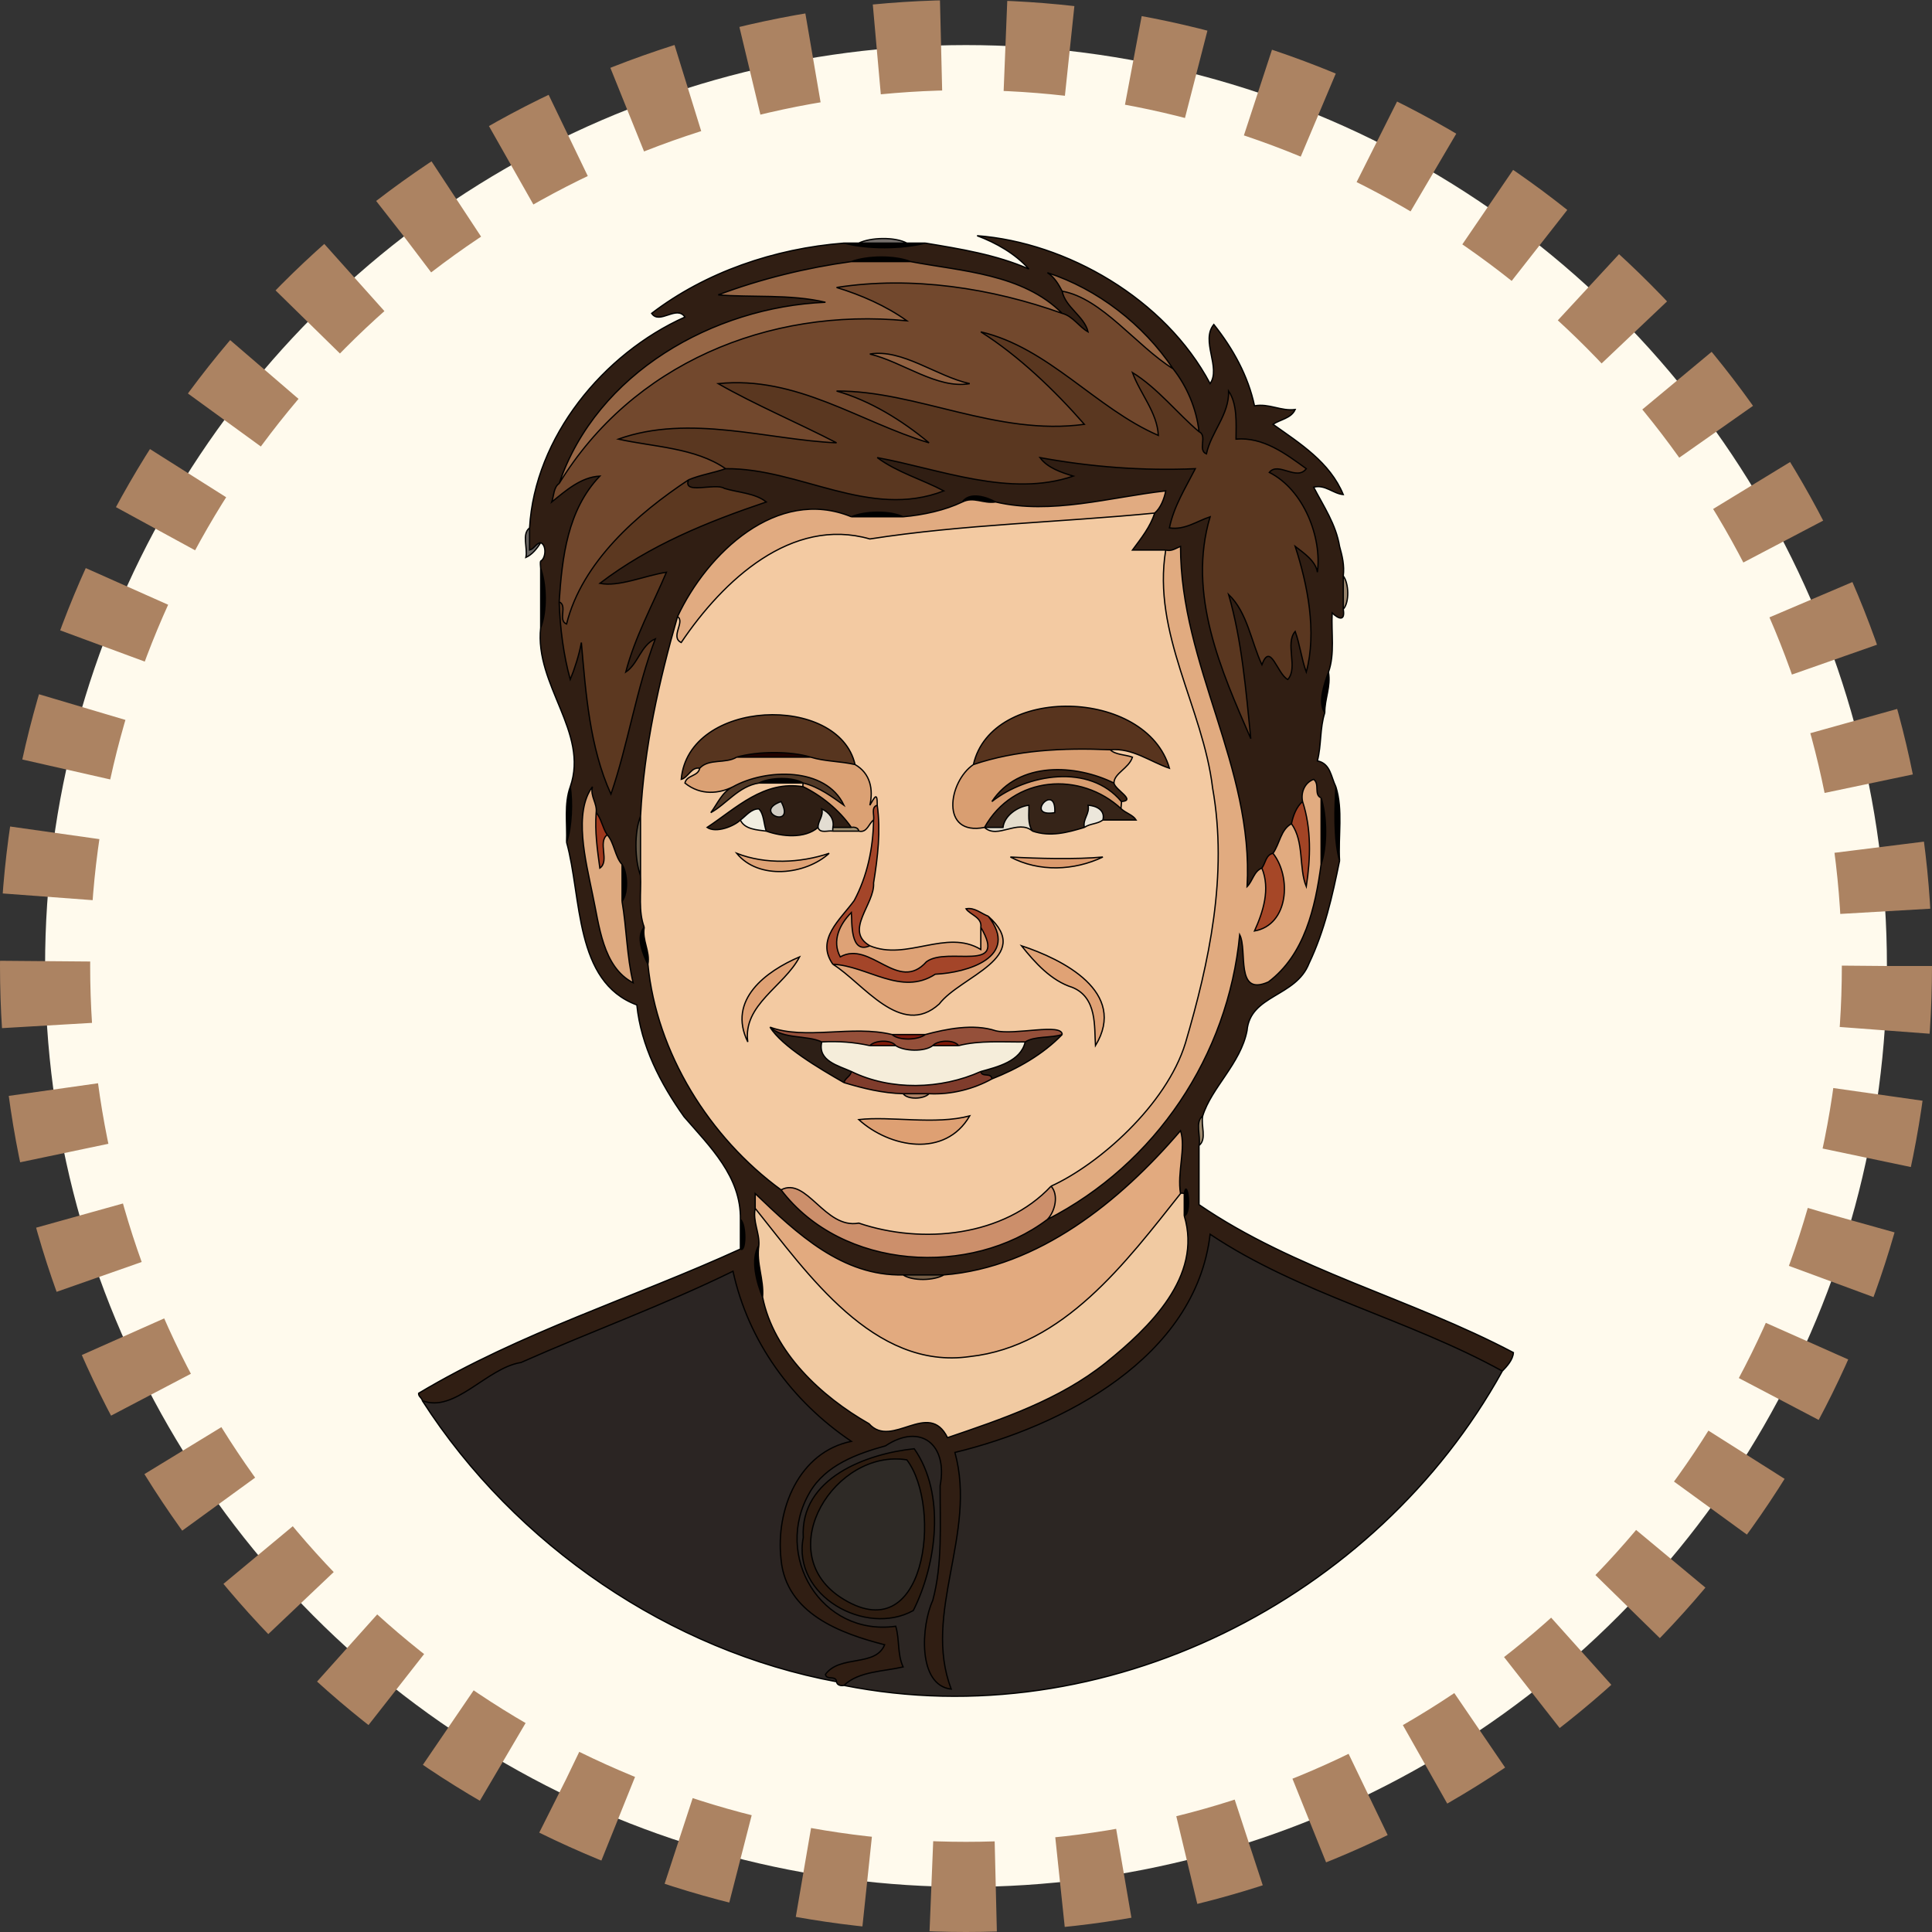 <svg width="1500" height="1500" viewBox="0 0 1500 1500" fill="none" xmlns="http://www.w3.org/2000/svg">
<rect x="0" y="0" width="1500" height="1500" fill="#333333" stroke="none"/>
<g clip-path="url(#clip0_4_1143)">
<circle cx="750" cy="750" r="715" fill="#FFFAED" stroke="#AC8362" stroke-width="70" stroke-dasharray="50 50"/>
<path d="M718.421 188.743C700.445 193.452 673.022 193.595 655.247 188.743C601.175 192.935 547.592 211.398 505.926 243.298C512.042 252.372 525.395 236.55 531.77 246.169C468.394 274.51 415.127 339.459 411.164 409.836C411.164 415.578 411.164 421.321 411.164 427.064C414.753 426.202 416.074 421.809 419.779 421.321C424.517 423.274 423.77 433.553 419.779 435.678C419.233 436.884 419.779 439.985 419.779 441.42C424.402 453.652 424.66 475.331 419.779 487.362C414.954 531.954 457.425 568.506 442.751 610.829C444.532 621.597 444.13 642.472 439.88 653.9C451.825 696.625 445.68 762.293 494.439 780.238C497.627 811.881 512.731 841.254 531.109 867.039C551.153 890.268 575.446 913.44 574.843 946.776C579.524 950.136 579.38 972.991 574.843 969.747C491.855 1007.65 404.071 1034.47 325.017 1081.73C324.759 1084.28 327.515 1085.17 327.889 1087.47C353.158 1097.32 377.768 1062.06 404.502 1057.84C458.947 1033.69 516.235 1012.96 569.1 986.975C580.96 1041.3 614.528 1087.73 660.99 1119.06C620.415 1127.24 601.951 1171.92 606.43 1210.94C610.364 1252.69 652.519 1268.25 686.834 1276.98C679.684 1294.44 652.203 1284.56 640.889 1299.95C641.578 1304.75 649.073 1300.44 649.504 1305.69C649.762 1308.42 653.122 1309.08 655.247 1308.56C666.532 1297.54 685.858 1297.8 701.192 1294.21C696.597 1284.39 698.521 1272.9 695.449 1262.62C637.587 1270.69 599.883 1207.78 628.742 1158.59C640.975 1137.52 665.527 1128.62 687.466 1122.56C714.602 1104.58 736.081 1121.27 729.908 1153.51C729.821 1183.69 731.831 1214.27 724.193 1242.55C715.205 1262.02 712.161 1308.42 738.522 1311.44C715.98 1252.17 758.767 1190.81 741.394 1127.67C825.042 1107.4 928.304 1054.05 939.532 958.261C1008.91 1004.69 1092.93 1023.93 1166.39 1064.5C1169.86 1060.94 1174.68 1055.77 1175 1050.14C1095.14 1007.99 1005.09 986.085 930.917 935.291C930.917 919.986 930.917 904.654 930.917 889.349C932.525 882.114 927.5 871.26 933.789 866.379C940.565 844.47 963.222 825.749 968.19 800.28C970.66 772.17 1006.12 774.266 1016.35 747.936C1028.44 722.582 1034.49 695.678 1040.04 668.256C1035.3 651.976 1036.3 625.961 1037.16 610.829C1033.32 603.077 1033.06 592.797 1022.81 590.73C1026.02 578.67 1024.64 565.376 1028.55 553.403C1022.81 545.334 1028.52 529.886 1031.42 521.818C1036.5 507.605 1033.49 491.181 1034.29 475.877C1039.32 480.7 1044.52 482.595 1042.91 473.005C1042.91 464.391 1042.91 455.777 1042.91 447.163C1043.91 438.951 1042.13 431.687 1040.04 424.192C1037.25 407.165 1027.8 393.326 1019.94 378.251C1028.87 375.983 1034.93 383.247 1042.91 383.994C1032.48 358.812 1009.34 344.312 988.348 329.438C994.091 325.619 1002.45 324.844 1005.58 317.953C994.379 319.36 985.304 313.014 973.99 315.082C969.109 291.939 957.307 270.605 942.403 251.912C932.008 264.718 948.146 285.277 939.532 297.854C904.585 231.841 828.029 188.226 758.623 183C773.412 188.57 788.229 196.955 798.825 208.842C773.498 197.759 745.931 193.308 718.421 188.743ZM706.935 203.099C746.476 210.622 794.03 212.517 824.669 243.298C833.025 245.452 837.62 253.664 844.77 257.655C841.899 245.48 827.024 238.532 824.669 226.07C821.884 220.758 818.639 215.102 813.183 211.713C851.978 224.319 887.556 251.682 910.816 286.368C921.613 300.093 928.936 317.35 930.917 335.181C937.723 338.138 929.596 349.652 936.66 352.409C940.364 335.267 954.435 322.002 953.89 303.596C960.666 313.531 959.748 328.232 959.633 340.924C980.854 339.201 998.054 352.208 1014.19 363.894C1006.84 373.743 992.397 358.094 985.477 366.766C1012.73 380.548 1026.4 417.904 1022.81 444.292C1021.63 435.592 1012.07 429.189 1005.58 424.192C1015.31 454.227 1022.49 490.721 1014.19 521.818C1010.46 511.51 1009.31 500.599 1005.58 490.233C997.451 499.623 1008.05 518.372 999.835 527.561C991.478 523.167 986.453 497.986 979.734 516.075C971.32 498.072 968.535 475.561 953.89 461.52C964.227 497.584 967.3 535.658 971.119 573.502C948.319 520.985 921.527 461.663 939.532 401.222C929.108 404.667 919.862 411.673 907.945 409.836C911.333 393.182 920.35 378.94 928.045 363.894C886.638 365.646 846.608 362.459 807.44 355.28C813.212 363.291 824.124 366.852 833.284 369.637C784.238 386.492 729.563 364.21 681.091 355.28C696.483 366.708 715.722 372.135 732.779 381.122C675.089 403.548 620.759 363.263 563.357 363.894C553.852 367.225 543.974 368.603 534.641 372.508C529.645 384.482 555.403 374.576 562.409 379.199C573.034 382.443 586.387 382.816 594.944 389.736C549.2 405.184 504.662 423.187 465.724 452.906C480.455 455.921 500.671 446.876 517.412 444.292C506.586 469.818 492.946 494.598 485.825 521.818C495.502 515.472 497.397 501.058 508.797 495.976C493.98 534.911 487.576 578.125 474.338 616.572C457.769 580.164 454.783 537.783 451.366 498.847C449.643 508.495 446.111 519.349 442.751 527.561C437.64 509.213 434.797 487.735 434.136 467.263C436.434 432.519 440.598 395.938 465.724 369.637C451.079 370.412 439.363 380.835 428.393 389.736C430.001 385.142 429.829 378.165 434.136 375.38C463.34 289.383 554.082 238.331 640.889 234.684C613.839 228.224 582.855 231.066 557.614 228.941C590.579 216.537 626.732 207.751 660.99 203.099C673.223 198.477 694.903 198.218 706.935 203.099ZM896.458 398.35C893.271 408.831 885.862 418.105 879.229 427.064C887.844 427.064 896.458 427.064 905.073 427.064C909.553 428.241 912.797 425.743 916.559 424.192C916.502 516.65 973.445 595.267 968.247 688.356C972.698 683.905 973.502 676.382 979.734 673.999C982.576 670.18 982.749 663.748 988.348 662.514C993.603 655.192 994.292 644.051 1002.71 639.543C1003.85 633.484 1006.67 626.162 1011.32 622.315C1009.8 615.251 1012.99 607.585 1019.94 605.087C1024.82 608.791 1019.91 617.06 1025.68 619.443C1030.33 633.57 1030.53 657.202 1025.68 671.128C1021.17 704.464 1012.99 741.131 984.816 762.35C958.656 774.065 968.764 737.771 962.504 725.683C953.488 819.633 897.435 903.62 813.183 946.776C753.627 991.77 654.041 986.314 606.43 923.805C550.837 883.233 509.716 817.48 503.054 748.654C499.436 741.648 493.262 727.09 500.182 719.94C495.502 707.565 497.856 693.179 497.311 679.742C492.688 667.51 492.429 645.831 497.311 633.8C500.096 580.422 511.554 529.111 526.027 478.748C548.827 429.878 603.185 377.504 660.99 401.222C671.328 396.656 691.055 396.312 701.192 401.222C716.928 399.872 733.813 396.139 747.137 389.736C752.794 381.467 766.319 385.975 772.981 389.736C816.313 399.872 862.114 385.946 905.073 381.122C903.924 387.181 901.11 394.503 896.458 398.35ZM462.852 630.929C466.844 635.265 467.734 642.845 471.467 648.157C476.865 654.072 477.468 665.356 482.953 671.128C487.375 677.674 487.892 693.495 482.953 699.841C486.543 720.658 486.6 742.566 491.568 763.01C467.82 750.75 465.264 718.218 460.009 694.07C454.754 668.285 445.106 630.958 459.981 610.829C458.057 618.324 463.828 623.607 462.852 630.929ZM916.559 926.677C917.191 925.959 919.431 926.677 919.431 926.677C921.642 913.382 925.806 942.268 919.431 943.905C933.731 991.11 892.381 1030.79 858.467 1058.1C822.372 1086.9 778.293 1101.66 735.651 1116.19C721.006 1086.35 692.434 1125.37 674.687 1105.36C637.472 1084.17 600.658 1049.86 592.073 1007.07C587.679 996.479 582.338 977.758 589.201 966.875C589.804 956.941 584.319 948.499 586.329 938.162C586.329 934.343 586.329 930.496 586.329 926.677C619.008 958.003 653.983 990.937 701.192 989.846C711.731 989.846 722.24 989.846 732.779 989.846C806.061 984.075 869.523 932.965 916.559 877.864C920.895 891.187 913.774 910.396 916.559 926.677Z" fill="#301E13"/>
<path d="M666.733 188.742C679.167 188.742 691.629 188.742 704.063 188.742C694.874 183.832 676.123 184.206 666.733 188.742Z" fill="#746E6B"/>
<path d="M718.421 188.743C713.626 188.743 708.859 188.742 704.063 188.742C691.629 188.742 679.167 188.742 666.733 188.742C662.914 188.742 659.066 188.743 655.247 188.743C673.022 193.595 700.445 193.452 718.421 188.743Z" fill="#020000"/>
<path d="M660.99 203.099C676.295 203.099 691.63 203.099 706.935 203.099C694.903 198.218 673.223 198.477 660.99 203.099Z" fill="#010000"/>
<path d="M434.136 375.38C490.678 282.722 596.207 238.589 704.063 249.041C688.04 237.527 668.341 228.913 649.504 223.199C707.94 214.01 770.368 223.802 824.669 243.298C794.03 212.517 746.476 210.622 706.935 203.099C691.63 203.099 676.295 203.099 660.99 203.099C626.732 207.751 590.579 216.537 557.614 228.941C582.855 231.066 613.839 228.224 640.889 234.684C554.082 238.331 463.34 289.383 434.136 375.38Z" fill="#976746"/>
<path d="M824.669 226.07C855.51 231.554 881.986 268.279 910.816 286.368C887.556 251.682 851.978 224.319 813.183 211.713C818.639 215.102 821.884 220.758 824.669 226.07Z" fill="#986846"/>
<path d="M434.136 375.38C429.829 378.165 430.001 385.142 428.393 389.736C439.363 380.835 451.079 370.412 465.724 369.637C440.598 395.938 436.434 432.519 434.136 467.263C440.942 470.22 432.815 481.735 439.879 484.492C451.854 436.339 494.985 398.724 534.641 372.508C543.974 368.603 553.852 367.225 563.357 363.894C539.781 347.499 506.729 346.955 480.081 340.925C535.273 321.141 597.04 341.643 649.504 343.796C619.467 328.262 585.841 314.049 557.614 297.855C618.548 291.509 667.365 327.602 721.293 343.796C700.33 326.31 675.549 311.034 649.504 303.597C711.845 303.282 773.871 338.714 841.898 329.439C818.897 303.109 790.756 276.147 761.495 257.656C814.13 269.945 850.8 317.064 899.33 338.053C898.468 320.136 885.115 305.579 879.229 289.241C898.64 301.128 914.463 321.341 930.917 335.181C928.936 317.35 921.613 300.093 910.816 286.368C881.986 268.279 855.51 231.554 824.669 226.07C827.024 238.532 841.899 245.48 844.77 257.655C837.62 253.664 833.025 245.452 824.669 243.298C770.368 223.802 707.94 214.01 649.504 223.199C668.341 228.913 688.04 237.527 704.063 249.041C596.207 238.589 490.678 282.722 434.136 375.38ZM752.88 297.855C727.61 302.248 700.991 281 675.348 274.884C700.445 270.606 727.064 292.169 752.88 297.855Z" fill="#72482D"/>
<path d="M563.357 363.894C620.759 363.263 675.089 403.548 732.779 381.122C715.722 372.135 696.483 366.708 681.091 355.28C729.563 364.21 784.238 386.492 833.284 369.637C824.124 366.852 813.212 363.291 807.44 355.28C846.608 362.459 886.638 365.646 928.045 363.894C920.35 378.94 911.333 393.182 907.945 409.836C919.862 411.673 929.108 404.667 939.532 401.222C921.527 461.663 948.319 520.985 971.119 573.502C967.3 535.658 964.227 497.584 953.89 461.52C968.535 475.561 971.32 498.072 979.734 516.075C986.453 497.986 991.478 523.167 999.835 527.561C1008.05 518.372 997.451 499.623 1005.58 490.233C1009.31 500.599 1010.46 511.51 1014.19 521.818C1022.49 490.721 1015.31 454.227 1005.58 424.192C1012.07 429.189 1021.63 435.592 1022.81 444.292C1026.4 417.904 1012.73 380.548 985.477 366.766C992.397 358.094 1006.84 373.743 1014.19 363.894C998.054 352.208 980.854 339.201 959.633 340.924C959.748 328.232 960.666 313.531 953.89 303.596C954.435 322.002 940.364 335.267 936.66 352.409C929.596 349.652 937.723 338.138 930.917 335.181C914.463 321.341 898.64 301.128 879.229 289.241C885.115 305.579 898.468 320.136 899.33 338.053C850.8 317.064 814.13 269.945 761.495 257.656C790.756 276.147 818.897 303.109 841.898 329.439C773.871 338.714 711.845 303.282 649.504 303.597C675.549 311.034 700.33 326.31 721.293 343.796C667.365 327.602 618.548 291.509 557.614 297.855C585.841 314.049 619.467 328.262 649.504 343.796C597.04 341.643 535.273 321.141 480.081 340.925C506.729 346.955 539.781 347.499 563.357 363.894Z" fill="#5A3720"/>
<path d="M675.348 274.884C700.445 270.606 727.064 292.169 752.88 297.855C727.61 302.248 700.991 281 675.348 274.884Z" fill="#916141"/>
<path d="M434.136 467.263C434.797 487.735 437.64 509.213 442.751 527.561C446.111 519.349 449.643 508.495 451.366 498.847C454.783 537.783 457.769 580.164 474.338 616.572C487.576 578.125 493.98 534.911 508.797 495.976C497.397 501.058 495.502 515.472 485.825 521.818C492.946 494.598 506.586 469.818 517.412 444.292C500.671 446.876 480.455 455.921 465.724 452.906C504.662 423.187 549.2 405.184 594.944 389.736C586.387 382.816 573.034 382.443 562.409 379.199C555.403 374.576 529.645 384.482 534.641 372.508C494.985 398.724 451.854 436.339 439.879 484.492C432.815 481.735 440.942 470.22 434.136 467.263Z" fill="#5C3820"/>
<path d="M772.981 389.736C763.218 391.172 756.039 385.315 747.137 389.736C733.813 396.139 716.928 399.872 701.192 401.222C687.782 401.222 674.4 401.222 660.99 401.222C603.185 377.504 548.827 429.878 526.027 478.748C532.2 482.595 520.082 494.655 528.897 498.847C561.518 450.408 614.671 400.963 675.347 418.45C747.825 407.137 822.918 405.557 896.458 398.35C901.11 394.503 903.924 387.181 905.073 381.122C862.114 385.946 816.313 399.872 772.981 389.736Z" fill="#E1AB81"/>
<path d="M772.981 389.736C763.218 391.172 756.039 385.315 747.137 389.736C752.794 381.467 766.319 385.975 772.981 389.736Z" fill="black"/>
<path d="M701.192 401.222C687.782 401.222 674.4 401.222 660.99 401.222C671.328 396.656 691.055 396.312 701.192 401.222Z" fill="black"/>
<path d="M526.027 478.748C511.554 529.111 500.096 580.422 497.311 633.8C497.311 649.104 497.311 664.437 497.311 679.742C497.856 693.179 495.502 707.565 500.182 719.94C498.402 730.22 504.834 738.317 503.054 748.654C509.716 817.48 550.837 883.233 606.43 923.805C626.302 913.21 640.459 954.529 666.762 949.619C716.239 966.416 779.701 959.927 816.055 920.934C852.725 904.309 905.562 858.109 920.35 809.871C938.786 747.218 953.459 679.282 941.456 611.777C934.019 549.383 894.333 491.812 905.073 427.064C896.458 427.064 887.844 427.064 879.229 427.064C885.862 418.105 893.271 408.831 896.458 398.35C822.918 405.557 747.825 407.137 675.347 418.45C614.671 400.963 561.518 450.408 528.897 498.847C520.082 494.655 532.2 482.595 526.027 478.748ZM862 582.116C865.963 586.107 873.659 585.82 879.229 587.859C876.444 596.616 864.9 600.32 864.872 607.958C865.762 613.299 882.532 621.511 870.615 622.315C871.045 623.607 869.897 627.282 870.615 628.057C874.29 631.388 879.631 632.68 882.101 636.671C873.486 636.671 864.872 636.671 856.257 636.671C851.863 639.916 846.35 639.284 841.899 642.414C828.69 646.434 815.423 649.966 801.697 645.286C790.297 635.58 774.532 651.89 764.367 642.414C729.764 649.248 736.254 606.838 755.752 593.601C769.794 531.523 890.055 534.021 907.945 596.473C893.07 591.477 879.258 580.537 862 582.116ZM663.862 593.601C675.779 600.406 678.162 612.983 675.348 625.186C678.737 619.673 681.206 613.73 681.091 625.186C683.848 645.199 681.551 665.213 678.249 685.513C679.368 701.937 655.018 722.525 675.348 734.297C704.035 746.299 734.617 720.888 761.495 737.168C761.495 731.426 761.495 725.683 761.495 719.94C762.615 712.102 753.082 710.264 750.009 705.584C756.7 704.32 761.524 709.144 767.238 711.326C803.075 743.313 745.788 757.785 729.19 779.521C699.441 806.511 670.179 763.183 646.633 748.654C633.021 729.387 652.491 713.939 663.202 699.181C673.223 680.431 677.961 658.695 678.22 636.671C674.516 639.198 673.338 646.836 666.734 645.286C660.043 645.286 653.323 645.286 646.633 645.286C642.957 644.482 636.582 647.468 635.146 642.414C624.665 651.43 607.034 649.564 594.945 645.286C588.053 644.338 578.088 643.993 574.844 636.671C570.077 641.409 556.006 647.123 548.999 642.414C571.398 627.598 593.021 605.632 623.66 610.829C622.942 609.997 623.66 607.958 623.66 607.958C612.174 607.958 600.688 607.958 589.201 607.958C573.35 610.456 563.903 624.382 551.871 630.929C557.126 623.951 560.629 614.763 569.1 610.829C558.648 616.084 544.204 618.008 531.77 607.958C533.177 601.584 542.022 602.962 543.256 596.473C536.623 595.181 534.441 603.737 528.899 605.087C534.355 542.492 651.198 538.213 663.862 593.601ZM643.761 662.514C625.441 679.253 588.972 683.446 571.972 662.514C594.284 671.3 621.449 670.094 643.761 662.514ZM856.257 665.385C833.974 676.038 806.665 677.157 784.468 665.385C805.315 666.562 835.668 667.337 856.257 665.385ZM850.514 811.823C849.537 797.581 852.036 774.524 832.566 766.6C816.256 761.517 803.592 747.505 793.082 734.297C824.928 744.777 875.755 770.189 850.514 811.823ZM620.789 742.911C608.872 765.853 576.567 780.009 580.587 808.952C564.477 776.161 594.973 753.908 620.789 742.911ZM692.578 803.209C701.192 803.209 709.807 803.209 718.422 803.209C734.56 798.931 755.609 794.538 773.039 800.28C787.77 803.898 824.756 794.078 824.67 803.209C809.852 818.628 789.809 829.97 770.11 837.665C756.154 845.418 738.609 850.069 721.293 849.151C717.474 853.371 704.811 854.061 701.192 849.151C685.255 848.749 670.179 845.045 655.247 840.537C635.692 829.31 607.235 812.512 597.816 797.466C625.182 807.66 661.651 795.629 692.578 803.209ZM752.881 866.379C733.756 899.37 690.682 891.015 666.734 869.25C691.544 866.379 725.974 873.528 752.881 866.379Z" fill="#F3CAA2"/>
<path d="M419.779 421.321C416.074 421.809 414.753 426.202 411.164 427.064C411.164 421.321 411.164 415.578 411.164 409.836C404.875 414.717 409.9 425.571 408.292 432.806C413.116 430.653 417.022 425.829 419.779 421.321Z" fill="#696562"/>
<path d="M905.073 427.064C894.333 491.812 934.019 549.383 941.456 611.777C953.459 679.282 938.786 747.218 920.35 809.871C905.562 858.109 852.725 904.309 816.055 920.934C822.085 927.653 819.299 940.373 813.183 946.776C897.435 903.62 953.488 819.633 962.504 725.683C968.764 737.771 958.656 774.065 984.816 762.35C1012.99 741.131 1021.17 704.464 1025.68 671.128C1025.68 653.9 1025.68 636.671 1025.68 619.443C1019.91 617.06 1024.82 608.791 1019.94 605.087C1012.99 607.585 1009.8 615.251 1011.32 622.315C1018.24 643.477 1017.58 666.361 1014.19 688.356C1008.22 673.798 1012.81 653.813 1002.71 639.543C994.292 644.051 993.603 655.192 988.348 662.514C1002.79 680.747 1000.67 718.045 973.99 722.812C980.738 707.852 986.367 690.279 979.734 673.999C973.502 676.382 972.698 683.905 968.247 688.356C973.445 595.267 916.502 516.65 916.559 424.192C912.797 425.743 909.553 428.241 905.073 427.064Z" fill="#E1AB80"/>
<path d="M419.779 441.42C424.402 453.652 424.66 475.331 419.779 487.362C419.779 472.058 419.779 456.725 419.779 441.42Z" fill="black"/>
<path d="M1042.91 473.005C1047.85 467.578 1047.27 452.791 1042.91 447.163C1042.91 455.777 1042.91 464.391 1042.91 473.005Z" fill="#96826B"/>
<path d="M1028.55 553.403C1028.46 542.52 1033.37 533.131 1031.42 521.818C1028.52 529.886 1022.81 545.334 1028.55 553.403Z" fill="#020000"/>
<path d="M755.752 593.601C789.177 582.317 825.244 580.537 862 582.116C879.258 580.537 893.07 591.477 907.945 596.473C890.055 534.021 769.794 531.523 755.752 593.601Z" fill="#58341E"/>
<path d="M543.256 596.473C550.292 588.691 563.27 593.199 571.971 587.859C588.023 583.178 613.552 583.006 629.403 587.859C640.458 591.276 652.519 590.96 663.862 593.601C651.198 538.213 534.355 542.492 528.899 605.087C534.441 603.737 536.623 595.181 543.256 596.473Z" fill="#57351F"/>
<path d="M755.752 593.601C736.254 606.838 729.764 649.248 764.367 642.414C786.851 601.986 839.114 598.569 870.615 628.057C869.897 627.282 871.045 623.607 870.615 622.315C845.689 592.367 797.275 601.037 770.11 622.314C790.958 590.7 835.467 593.4 864.872 607.958C864.9 600.32 876.444 596.616 879.229 587.859C873.659 585.82 865.963 586.107 862 582.116C825.244 580.537 789.177 582.317 755.752 593.601Z" fill="#D99E71"/>
<path d="M571.971 587.859C591.125 587.859 610.249 587.859 629.403 587.859C613.552 583.006 588.023 583.178 571.971 587.859Z" fill="#1F0100"/>
<path d="M543.256 596.473C542.022 602.962 533.177 601.584 531.77 607.958C544.204 618.008 558.648 616.084 569.1 610.829C594.485 596.674 641.09 595.181 655.247 625.186C646.46 618.955 635.864 610.944 623.66 607.958C623.66 607.958 622.942 609.997 623.66 610.829C637.444 617.52 651.571 628.775 660.99 642.414C663.115 641.897 666.475 642.558 666.734 645.286C673.338 646.836 674.516 639.198 678.22 636.671C679.024 632.996 676.037 626.622 681.091 625.186C681.206 613.73 678.737 619.673 675.348 625.186C678.162 612.983 675.779 600.406 663.862 593.601C652.519 590.96 640.458 591.276 629.403 587.859C610.249 587.859 591.125 587.859 571.971 587.859C563.27 593.199 550.292 588.691 543.256 596.473Z" fill="#DBA174"/>
<path d="M870.615 622.315C882.532 621.511 865.762 613.299 864.872 607.958C835.467 593.4 790.958 590.7 770.11 622.314C797.275 601.037 845.689 592.367 870.615 622.315Z" fill="#3A2315"/>
<path d="M569.1 610.829C560.629 614.763 557.126 623.951 551.871 630.929C563.903 624.382 573.35 610.456 589.201 607.958C597.644 603.45 615.419 603.048 623.66 607.958C635.864 610.944 646.46 618.955 655.247 625.186C641.09 595.181 594.485 596.674 569.1 610.829Z" fill="#503826"/>
<path d="M623.66 607.958C612.174 607.958 600.688 607.958 589.201 607.958C597.644 603.45 615.419 603.048 623.66 607.958Z" fill="#020000"/>
<path d="M764.367 642.414C769.162 642.414 773.928 642.414 778.724 642.414C779.815 633.111 790.153 626.219 798.825 625.186C799.026 632.106 797.562 639.399 801.697 645.286C815.423 649.966 828.69 646.434 841.899 642.414C840.406 636.011 846.321 631.704 844.77 625.186C851.001 625.53 858.353 628.948 856.257 636.671C864.872 636.671 873.486 636.671 882.101 636.671C879.631 632.68 874.29 631.388 870.615 628.057C839.114 598.569 786.851 601.986 764.367 642.414ZM818.926 630.928C820.218 606.436 794.489 634.977 818.926 630.928Z" fill="#362418"/>
<path d="M442.751 610.829C444.532 621.597 444.13 642.472 439.88 653.9C440.511 639.428 437.898 624.239 442.751 610.829Z" fill="#010100"/>
<path d="M482.953 699.841C482.953 690.279 482.953 680.689 482.953 671.128C477.468 665.356 476.865 654.072 471.467 648.157C463.828 653.785 473.534 668.572 465.723 673.999C463.799 659.958 461.761 645.774 462.852 630.929C463.828 623.607 458.057 618.324 459.981 610.829C445.106 630.958 454.754 668.285 460.009 694.07C465.264 718.218 467.82 750.75 491.568 763.01C486.6 742.566 486.543 720.658 482.953 699.841Z" fill="#DEAA80"/>
<path d="M574.844 636.671C578.921 633.771 583.199 627.77 589.201 628.057C593.192 632.019 592.906 639.715 594.945 645.286C607.034 649.564 624.665 651.43 635.146 642.414C635.003 637.361 639.539 633.599 638.017 628.057C643.617 630.641 648.01 635.867 646.632 642.414C651.427 642.414 656.194 642.414 660.99 642.414C651.571 628.775 637.444 617.52 623.66 610.829C593.021 605.632 571.398 627.598 548.999 642.414C556.006 647.123 570.077 641.409 574.844 636.671ZM606.43 622.314C618.347 644.481 583.343 630.612 606.43 622.314Z" fill="#2E1E14"/>
<path d="M1040.04 668.256C1038.89 649.191 1042.79 628.747 1037.16 610.829C1036.3 625.961 1035.3 651.976 1040.04 668.256Z" fill="black"/>
<path d="M818.926 630.928C820.218 606.436 794.489 634.977 818.926 630.928Z" fill="#EAE8E0"/>
<path d="M1025.68 619.443C1030.33 633.57 1030.53 657.202 1025.68 671.128C1025.68 653.9 1025.68 636.671 1025.68 619.443Z" fill="black"/>
<path d="M606.43 622.314C618.347 644.481 583.343 630.612 606.43 622.314Z" fill="#D1CCC2"/>
<path d="M1002.71 639.543C1012.81 653.813 1008.22 673.798 1014.19 688.356C1017.58 666.361 1018.24 643.477 1011.32 622.315C1006.67 626.162 1003.85 633.484 1002.71 639.543Z" fill="#A24425"/>
<path d="M678.22 636.671C677.961 658.695 673.223 680.431 663.202 699.181C652.491 713.939 633.021 729.387 646.633 748.654C673.482 749.831 699.784 773.634 726.145 756.378C751.041 755.258 792.135 743.026 767.238 711.326C761.524 709.144 756.7 704.32 750.009 705.584C753.082 710.264 762.615 712.102 761.495 719.94C782.86 756.32 735.88 734.527 719.311 746.672C697.429 771.337 675.835 729.818 652.374 742.911C645.712 730.478 651.858 717.643 660.989 708.455C661.621 715.949 659.871 741.217 675.348 734.297C655.018 722.525 679.368 701.937 678.249 685.513C681.551 665.213 683.848 645.199 681.091 625.186C676.037 626.622 679.024 632.996 678.22 636.671Z" fill="#A44529"/>
<path d="M764.367 642.414C774.532 651.89 790.297 635.58 801.697 645.286C797.562 639.399 799.026 632.106 798.825 625.186C790.153 626.219 779.815 633.111 778.724 642.414C773.928 642.414 769.162 642.414 764.367 642.414Z" fill="#E5DDCD"/>
<path d="M841.899 642.414C846.35 639.284 851.863 639.916 856.257 636.671C858.353 628.948 851.001 625.53 844.77 625.186C846.321 631.704 840.406 636.011 841.899 642.414Z" fill="#ECE7DB"/>
<path d="M574.844 636.671C578.088 643.993 588.053 644.338 594.945 645.286C592.906 639.715 593.192 632.019 589.201 628.057C583.199 627.77 578.921 633.771 574.844 636.671Z" fill="#F1EEE1"/>
<path d="M635.146 642.414C636.582 647.468 642.957 644.482 646.633 645.286C646.432 645.257 646.632 642.414 646.632 642.414C648.01 635.867 643.617 630.641 638.017 628.057C639.539 633.599 635.003 637.361 635.146 642.414Z" fill="#E3DDD2"/>
<path d="M471.467 648.157C467.734 642.845 466.844 635.265 462.852 630.929C461.761 645.774 463.799 659.958 465.723 673.999C473.534 668.572 463.828 653.785 471.467 648.157Z" fill="#9E381D"/>
<path d="M497.311 633.8C497.311 649.104 497.311 664.437 497.311 679.742C492.688 667.51 492.429 645.831 497.311 633.8Z" fill="#635746"/>
<path d="M646.633 645.286C653.323 645.286 660.043 645.286 666.734 645.286C666.475 642.558 663.115 641.897 660.99 642.414C656.194 642.414 651.427 642.414 646.632 642.414C646.632 642.414 646.432 645.257 646.633 645.286Z" fill="#A39172"/>
<path d="M571.972 662.514C594.284 671.3 621.449 670.094 643.761 662.514C625.441 679.253 588.972 683.446 571.972 662.514Z" fill="#DFA376"/>
<path d="M784.468 665.385C805.315 666.562 835.668 667.337 856.257 665.385C833.974 676.038 806.665 677.157 784.468 665.385Z" fill="#DC9B6E"/>
<path d="M979.734 673.999C986.367 690.279 980.738 707.852 973.99 722.812C1000.67 718.045 1002.79 680.747 988.348 662.514C982.749 663.748 982.576 670.18 979.734 673.999Z" fill="#A64727"/>
<path d="M482.953 671.128C487.375 677.674 487.892 693.495 482.953 699.841C482.953 690.279 482.953 680.689 482.953 671.128Z" fill="black"/>
<path d="M761.495 719.94C761.495 725.683 761.495 731.426 761.495 737.168C734.617 720.888 704.035 746.299 675.348 734.297C659.871 741.217 661.621 715.949 660.989 708.455C651.858 717.643 645.712 730.478 652.374 742.911C675.835 729.818 697.429 771.337 719.311 746.672C735.88 734.527 782.86 756.32 761.495 719.94Z" fill="#DEA276"/>
<path d="M646.633 748.654C670.179 763.183 699.441 806.511 729.19 779.521C745.788 757.785 803.075 743.313 767.238 711.326C792.135 743.026 751.041 755.258 726.145 756.378C699.784 773.634 673.482 749.831 646.633 748.654Z" fill="#E0A579"/>
<path d="M500.182 719.94C498.402 730.22 504.834 738.317 503.054 748.654C499.436 741.648 493.262 727.09 500.182 719.94Z" fill="black"/>
<path d="M850.514 811.823C875.755 770.189 824.928 744.777 793.082 734.297C803.592 747.505 816.256 761.517 832.566 766.6C852.036 774.524 849.537 797.581 850.514 811.823Z" fill="#E0A275"/>
<path d="M580.587 808.952C564.477 776.161 594.973 753.908 620.789 742.911C608.872 765.853 576.567 780.009 580.587 808.952Z" fill="#E0A275"/>
<path d="M597.816 797.466C608.211 807.057 626.617 803.496 638.017 808.952C650.939 808.234 663.258 809.153 675.348 811.823C679.167 807.602 691.83 806.913 695.449 811.823C701.996 816.245 717.818 816.762 724.164 811.823C727.983 807.602 740.647 806.913 744.265 811.823C760.604 807.602 778.58 809.182 795.953 808.952C803.563 804.157 815.509 806.138 824.67 803.209C824.756 794.078 787.77 803.898 773.039 800.28C755.609 794.538 734.56 798.931 718.422 803.209C712.794 807.574 698.005 808.148 692.578 803.209C661.651 795.629 625.182 807.66 597.816 797.466Z" fill="#95503A"/>
<path d="M655.247 840.537C656.109 836.947 660.502 835.627 660.99 831.923C651.169 827.443 634.571 823.739 638.017 808.952C626.617 803.496 608.211 807.057 597.816 797.466C607.235 812.512 635.692 829.31 655.247 840.537Z" fill="#2D1F16"/>
<path d="M692.578 803.209C701.192 803.209 709.807 803.209 718.422 803.209C712.794 807.574 698.005 808.148 692.578 803.209Z" fill="#7E1A0D"/>
<path d="M795.953 808.952C792.565 824.055 774.244 828.391 761.495 831.923C762.184 836.718 769.679 832.411 770.11 837.665C789.809 829.97 809.852 818.628 824.67 803.209C815.509 806.138 803.563 804.157 795.953 808.952Z" fill="#2A1D15"/>
<path d="M660.99 831.923C691.543 846.911 730.482 845.906 761.495 831.923C774.244 828.391 792.565 824.055 795.953 808.952C778.58 809.182 760.604 807.602 744.265 811.823C737.574 811.823 730.855 811.823 724.164 811.823C717.818 816.762 701.996 816.245 695.449 811.823C688.758 811.823 682.038 811.823 675.348 811.823C663.258 809.153 650.939 808.234 638.017 808.952C634.571 823.739 651.169 827.443 660.99 831.923Z" fill="#F5EDDA"/>
<path d="M695.449 811.823C688.758 811.823 682.038 811.823 675.348 811.823C679.167 807.602 691.83 806.913 695.449 811.823Z" fill="#801B08"/>
<path d="M744.265 811.823C737.574 811.823 730.855 811.823 724.164 811.823C727.983 807.602 740.647 806.913 744.265 811.823Z" fill="#7F1807"/>
<path d="M655.247 840.537C670.179 845.045 685.255 848.749 701.192 849.151C707.883 849.151 714.603 849.151 721.293 849.151C738.609 850.069 756.154 845.418 770.11 837.665C769.679 832.411 762.184 836.718 761.495 831.923C730.482 845.906 691.543 846.911 660.99 831.923C660.502 835.627 656.109 836.947 655.247 840.537Z" fill="#7F3C2C"/>
<path d="M701.192 849.151C707.883 849.151 714.603 849.151 721.293 849.151C717.474 853.371 704.811 854.061 701.192 849.151Z" fill="#AE8164"/>
<path d="M666.734 869.25C691.544 866.379 725.974 873.528 752.881 866.379C733.756 899.37 690.682 891.015 666.734 869.25Z" fill="#DEA073"/>
<path d="M930.917 889.349C937.206 884.468 932.181 873.614 933.789 866.379C927.5 871.26 932.525 882.114 930.917 889.349Z" fill="#9D896E"/>
<path d="M732.779 989.846C725.284 994.325 708.486 994.785 701.192 989.846C653.983 990.937 619.008 958.003 586.329 926.677C586.329 930.496 586.329 934.343 586.329 938.162C626.617 988.209 678.219 1064.04 753.081 1053.22C825.674 1045.29 874.232 979.94 916.559 926.677C913.774 910.396 920.895 891.187 916.559 877.864C869.523 932.965 806.061 984.075 732.779 989.846Z" fill="#E2AA7F"/>
<path d="M606.43 923.805C654.041 986.314 753.627 991.77 813.183 946.776C819.299 940.373 822.085 927.653 816.055 920.934C779.701 959.927 716.239 966.416 666.762 949.619C640.459 954.529 626.302 913.21 606.43 923.805Z" fill="#CC8F6B"/>
<path d="M919.431 926.677C919.431 932.419 919.431 938.162 919.431 943.905C925.806 942.268 921.642 913.382 919.431 926.677Z" fill="black"/>
<path d="M586.329 938.162C584.319 948.499 589.804 956.941 589.201 966.875C587.047 981.089 593.192 993.091 592.073 1007.07C600.658 1049.86 637.472 1084.17 674.687 1105.36C692.434 1125.37 721.006 1086.35 735.651 1116.19C778.293 1101.66 822.372 1086.9 858.467 1058.1C892.381 1030.79 933.731 991.11 919.431 943.905C919.431 938.162 919.431 932.419 919.431 926.677C919.431 926.677 917.191 925.959 916.559 926.677C874.232 979.94 825.674 1045.29 753.081 1053.22C678.219 1064.04 626.617 988.209 586.329 938.162Z" fill="#F1CAA2"/>
<path d="M574.843 946.776C579.524 950.136 579.38 972.991 574.843 969.747C574.843 962.08 574.843 954.443 574.843 946.776Z" fill="black"/>
<path d="M655.247 1308.56C857.29 1348.71 1068.29 1242.01 1166.39 1064.5C1092.93 1023.93 1008.91 1004.69 939.532 958.261C928.304 1054.05 825.042 1107.4 741.394 1127.67C758.767 1190.81 715.98 1252.17 738.522 1311.44C712.161 1308.42 715.205 1262.02 724.193 1242.55C731.831 1214.27 729.821 1183.69 729.908 1153.51C736.081 1121.27 714.602 1104.58 687.466 1122.56C665.527 1128.62 640.975 1137.52 628.742 1158.59C599.883 1207.78 637.587 1270.69 695.449 1262.62C698.521 1272.9 696.597 1284.39 701.192 1294.21C685.858 1297.8 666.532 1297.54 655.247 1308.56ZM709.807 1124.8C734.359 1159.83 727.18 1214.38 709.089 1250.42C672.362 1270.84 614.815 1239.16 623.66 1193.71C620.989 1147.6 672.792 1128.62 709.807 1124.8Z" fill="#2C2623"/>
<path d="M589.201 966.875C587.047 981.089 593.192 993.091 592.073 1007.07C587.679 996.479 582.338 977.758 589.201 966.875Z" fill="#010000"/>
<path d="M327.889 1087.47C400.396 1200.4 520.858 1281.8 649.504 1305.69C649.073 1300.44 641.578 1304.75 640.889 1299.95C652.203 1284.56 679.684 1294.44 686.834 1276.98C652.519 1268.25 610.364 1252.69 606.43 1210.94C601.951 1171.92 620.415 1127.24 660.99 1119.06C614.528 1087.73 580.96 1041.3 569.1 986.975C516.235 1012.96 458.947 1033.69 404.502 1057.84C377.768 1062.06 353.158 1097.32 327.889 1087.47Z" fill="#2B2523"/>
<path d="M701.192 989.846C711.731 989.846 722.24 989.846 732.779 989.846C725.284 994.325 708.486 994.785 701.192 989.846Z" fill="#745D45"/>
<path d="M709.807 1124.8C672.792 1128.62 620.989 1147.6 623.66 1193.71C614.815 1239.16 672.362 1270.84 709.089 1250.42C727.18 1214.38 734.359 1159.83 709.807 1124.8ZM704.063 1133.41C731.946 1170.11 718.967 1284.16 652.145 1239.88C598.849 1203.93 648.527 1124.6 704.063 1133.41Z" fill="#2D1C10"/>
<path d="M652.145 1239.88C598.849 1203.93 648.527 1124.6 704.063 1133.41C731.946 1170.11 718.967 1284.16 652.145 1239.88Z" fill="#2E2A26"/>
<path d="M718.421 188.743C700.445 193.452 673.022 193.595 655.247 188.743M718.421 188.743C745.931 193.308 773.498 197.759 798.825 208.842C788.229 196.955 773.412 188.57 758.623 183C828.029 188.226 904.585 231.841 939.532 297.854C948.146 285.277 932.008 264.718 942.403 251.912C957.307 270.605 969.109 291.939 973.99 315.082C985.304 313.014 994.379 319.36 1005.58 317.953C1002.45 324.844 994.091 325.619 988.348 329.438C1009.34 344.312 1032.48 358.812 1042.91 383.994C1034.93 383.247 1028.87 375.983 1019.94 378.251C1027.8 393.326 1037.25 407.165 1040.04 424.192C1042.13 431.687 1043.91 438.951 1042.91 447.163M718.421 188.743C713.626 188.743 708.859 188.742 704.063 188.742M655.247 188.743C601.175 192.935 547.592 211.398 505.926 243.298C512.042 252.372 525.395 236.55 531.77 246.169C468.394 274.51 415.127 339.459 411.164 409.836M655.247 188.743C659.066 188.743 662.914 188.742 666.733 188.742M411.164 409.836C411.164 415.578 411.164 421.321 411.164 427.064C414.753 426.202 416.074 421.809 419.779 421.321M411.164 409.836C404.875 414.717 409.9 425.571 408.292 432.806C413.116 430.653 417.022 425.829 419.779 421.321M419.779 421.321C424.517 423.274 423.77 433.553 419.779 435.678C419.233 436.884 419.779 439.985 419.779 441.42M419.779 441.42C424.402 453.652 424.66 475.331 419.779 487.362M419.779 441.42C419.779 456.725 419.779 472.058 419.779 487.362M419.779 487.362C414.954 531.954 457.425 568.506 442.751 610.829M442.751 610.829C444.532 621.597 444.13 642.472 439.88 653.9M442.751 610.829C437.898 624.239 440.511 639.428 439.88 653.9M439.88 653.9C451.825 696.625 445.68 762.293 494.439 780.238C497.627 811.881 512.731 841.254 531.109 867.039C551.153 890.268 575.446 913.44 574.843 946.776M574.843 946.776C579.524 950.136 579.38 972.991 574.843 969.747M574.843 946.776C574.843 954.443 574.843 962.08 574.843 969.747M574.843 969.747C491.855 1007.65 404.071 1034.47 325.017 1081.73C324.759 1084.28 327.515 1085.17 327.889 1087.47M327.889 1087.47C353.158 1097.32 377.768 1062.06 404.502 1057.84C458.947 1033.69 516.235 1012.96 569.1 986.975C580.96 1041.3 614.528 1087.73 660.99 1119.06C620.415 1127.24 601.951 1171.92 606.43 1210.94C610.364 1252.69 652.519 1268.25 686.834 1276.98C679.684 1294.44 652.203 1284.56 640.889 1299.95C641.578 1304.75 649.073 1300.44 649.504 1305.69M327.889 1087.47C400.396 1200.4 520.858 1281.8 649.504 1305.69M649.504 1305.69C649.762 1308.42 653.122 1309.08 655.247 1308.56M655.247 1308.56C666.532 1297.54 685.858 1297.8 701.192 1294.21C696.597 1284.39 698.521 1272.9 695.449 1262.62C637.587 1270.69 599.883 1207.78 628.742 1158.59C640.975 1137.52 665.527 1128.62 687.466 1122.56C714.602 1104.58 736.081 1121.27 729.908 1153.51C729.821 1183.69 731.831 1214.27 724.193 1242.55C715.205 1262.02 712.161 1308.42 738.522 1311.44C715.98 1252.17 758.767 1190.81 741.394 1127.67C825.042 1107.4 928.304 1054.05 939.532 958.261C1008.91 1004.69 1092.93 1023.93 1166.39 1064.5M655.247 1308.56C857.29 1348.71 1068.29 1242.01 1166.39 1064.5M1166.39 1064.5C1169.86 1060.94 1174.68 1055.77 1175 1050.14C1095.14 1007.99 1005.09 986.085 930.917 935.291C930.917 919.986 930.917 904.654 930.917 889.349M930.917 889.349C932.525 882.114 927.5 871.26 933.789 866.379M930.917 889.349C937.206 884.468 932.181 873.614 933.789 866.379M933.789 866.379C940.565 844.47 963.222 825.749 968.19 800.28C970.66 772.17 1006.12 774.266 1016.35 747.936C1028.44 722.582 1034.49 695.678 1040.04 668.256M1040.04 668.256C1035.3 651.976 1036.3 625.961 1037.16 610.829M1040.04 668.256C1038.89 649.191 1042.79 628.747 1037.16 610.829M1037.16 610.829C1033.32 603.077 1033.06 592.797 1022.81 590.73C1026.02 578.67 1024.64 565.376 1028.55 553.403M1028.55 553.403C1022.81 545.334 1028.52 529.886 1031.42 521.818M1028.55 553.403C1028.46 542.52 1033.37 533.131 1031.42 521.818M1031.42 521.818C1036.5 507.605 1033.49 491.181 1034.29 475.877C1039.32 480.7 1044.52 482.595 1042.91 473.005M1042.91 473.005C1042.91 464.391 1042.91 455.777 1042.91 447.163M1042.91 473.005C1047.85 467.578 1047.27 452.791 1042.91 447.163M706.935 203.099C746.476 210.622 794.03 212.517 824.669 243.298M706.935 203.099C694.903 198.218 673.223 198.477 660.99 203.099M706.935 203.099C691.63 203.099 676.295 203.099 660.99 203.099M824.669 243.298C833.025 245.452 837.62 253.664 844.77 257.655C841.899 245.48 827.024 238.532 824.669 226.07M824.669 243.298C770.368 223.802 707.94 214.01 649.504 223.199C668.341 228.913 688.04 237.527 704.063 249.041C596.207 238.589 490.678 282.722 434.136 375.38M824.669 226.07C821.884 220.758 818.639 215.102 813.183 211.713C851.978 224.319 887.556 251.682 910.816 286.368M824.669 226.07C855.51 231.554 881.986 268.279 910.816 286.368M910.816 286.368C921.613 300.093 928.936 317.35 930.917 335.181M930.917 335.181C937.723 338.138 929.596 349.652 936.66 352.409C940.364 335.267 954.435 322.002 953.89 303.596C960.666 313.531 959.748 328.232 959.633 340.924C980.854 339.201 998.054 352.208 1014.19 363.894C1006.84 373.743 992.397 358.094 985.477 366.766C1012.73 380.548 1026.4 417.904 1022.81 444.292C1021.63 435.592 1012.07 429.189 1005.58 424.192C1015.31 454.227 1022.49 490.721 1014.19 521.818C1010.46 511.51 1009.31 500.599 1005.58 490.233C997.451 499.623 1008.05 518.372 999.835 527.561C991.478 523.167 986.453 497.986 979.734 516.075C971.32 498.072 968.535 475.561 953.89 461.52C964.227 497.584 967.3 535.658 971.119 573.502C948.319 520.985 921.527 461.663 939.532 401.222C929.108 404.667 919.862 411.673 907.945 409.836C911.333 393.182 920.35 378.94 928.045 363.894C886.638 365.646 846.608 362.459 807.44 355.28C813.212 363.291 824.124 366.852 833.284 369.637C784.238 386.492 729.563 364.21 681.091 355.28C696.483 366.708 715.722 372.135 732.779 381.122C675.089 403.548 620.759 363.263 563.357 363.894M930.917 335.181C914.463 321.341 898.64 301.128 879.229 289.241C885.115 305.579 898.468 320.136 899.33 338.053C850.8 317.064 814.13 269.945 761.495 257.656C790.756 276.147 818.897 303.109 841.898 329.439C773.871 338.714 711.845 303.282 649.504 303.597C675.549 311.034 700.33 326.31 721.293 343.796C667.365 327.602 618.548 291.509 557.614 297.855C585.841 314.049 619.467 328.262 649.504 343.796C597.04 341.643 535.273 321.141 480.081 340.925C506.729 346.955 539.781 347.499 563.357 363.894M563.357 363.894C553.852 367.225 543.974 368.603 534.641 372.508M534.641 372.508C529.645 384.482 555.403 374.576 562.409 379.199C573.034 382.443 586.387 382.816 594.944 389.736C549.2 405.184 504.662 423.187 465.724 452.906C480.455 455.921 500.671 446.876 517.412 444.292C506.586 469.818 492.946 494.598 485.825 521.818C495.502 515.472 497.397 501.058 508.797 495.976C493.98 534.911 487.576 578.125 474.338 616.572C457.769 580.164 454.783 537.783 451.366 498.847C449.643 508.495 446.111 519.349 442.751 527.561C437.64 509.213 434.797 487.735 434.136 467.263M534.641 372.508C494.985 398.724 451.854 436.339 439.879 484.492C432.815 481.735 440.942 470.22 434.136 467.263M434.136 467.263C436.434 432.519 440.598 395.938 465.724 369.637C451.079 370.412 439.363 380.835 428.393 389.736C430.001 385.142 429.829 378.165 434.136 375.38M434.136 375.38C463.34 289.383 554.082 238.331 640.889 234.684C613.839 228.224 582.855 231.066 557.614 228.941C590.579 216.537 626.732 207.751 660.99 203.099M896.458 398.35C893.271 408.831 885.862 418.105 879.229 427.064C887.844 427.064 896.458 427.064 905.073 427.064M896.458 398.35C901.11 394.503 903.924 387.181 905.073 381.122C862.114 385.946 816.313 399.872 772.981 389.736M896.458 398.35C822.918 405.557 747.825 407.137 675.347 418.45C614.671 400.963 561.518 450.408 528.897 498.847C520.082 494.655 532.2 482.595 526.027 478.748M905.073 427.064C909.553 428.241 912.797 425.743 916.559 424.192C916.502 516.65 973.445 595.267 968.247 688.356C972.698 683.905 973.502 676.382 979.734 673.999M905.073 427.064C894.333 491.812 934.019 549.383 941.456 611.777C953.459 679.282 938.786 747.218 920.35 809.871C905.562 858.109 852.725 904.309 816.055 920.934M979.734 673.999C982.576 670.18 982.749 663.748 988.348 662.514M979.734 673.999C986.367 690.279 980.738 707.852 973.99 722.812C1000.67 718.045 1002.79 680.747 988.348 662.514M988.348 662.514C993.603 655.192 994.292 644.051 1002.71 639.543M1002.71 639.543C1003.85 633.484 1006.67 626.162 1011.32 622.315M1002.71 639.543C1012.81 653.813 1008.22 673.798 1014.19 688.356C1017.58 666.361 1018.24 643.477 1011.32 622.315M1011.32 622.315C1009.8 615.251 1012.99 607.585 1019.94 605.087C1024.82 608.791 1019.91 617.06 1025.68 619.443M1025.68 619.443C1030.33 633.57 1030.53 657.202 1025.68 671.128M1025.68 619.443C1025.68 636.671 1025.68 653.9 1025.68 671.128M1025.68 671.128C1021.17 704.464 1012.99 741.131 984.816 762.35C958.656 774.065 968.764 737.771 962.504 725.683C953.488 819.633 897.435 903.62 813.183 946.776M813.183 946.776C753.627 991.77 654.041 986.314 606.43 923.805M813.183 946.776C819.299 940.373 822.085 927.653 816.055 920.934M606.43 923.805C550.837 883.233 509.716 817.48 503.054 748.654M606.43 923.805C626.302 913.21 640.459 954.529 666.762 949.619C716.239 966.416 779.701 959.927 816.055 920.934M503.054 748.654C499.436 741.648 493.262 727.09 500.182 719.94M503.054 748.654C504.834 738.317 498.402 730.22 500.182 719.94M500.182 719.94C495.502 707.565 497.856 693.179 497.311 679.742M497.311 679.742C492.688 667.51 492.429 645.831 497.311 633.8M497.311 679.742C497.311 664.437 497.311 649.104 497.311 633.8M497.311 633.8C500.096 580.422 511.554 529.111 526.027 478.748M526.027 478.748C548.827 429.878 603.185 377.504 660.99 401.222M660.99 401.222C671.328 396.656 691.055 396.312 701.192 401.222M660.99 401.222C674.4 401.222 687.782 401.222 701.192 401.222M701.192 401.222C716.928 399.872 733.813 396.139 747.137 389.736M747.137 389.736C752.794 381.467 766.319 385.975 772.981 389.736M747.137 389.736C756.039 385.315 763.218 391.172 772.981 389.736M462.852 630.929C466.844 635.265 467.734 642.845 471.467 648.157M462.852 630.929C463.828 623.607 458.057 618.324 459.981 610.829C445.106 630.958 454.754 668.285 460.009 694.07C465.264 718.218 467.82 750.75 491.568 763.01C486.6 742.566 486.543 720.658 482.953 699.841M462.852 630.929C461.761 645.774 463.799 659.958 465.723 673.999C473.534 668.572 463.828 653.785 471.467 648.157M471.467 648.157C476.865 654.072 477.468 665.356 482.953 671.128M482.953 671.128C487.375 677.674 487.892 693.495 482.953 699.841M482.953 671.128C482.953 680.689 482.953 690.279 482.953 699.841M916.559 926.677C917.191 925.959 919.431 926.677 919.431 926.677M916.559 926.677C913.774 910.396 920.895 891.187 916.559 877.864C869.523 932.965 806.061 984.075 732.779 989.846M916.559 926.677C874.232 979.94 825.674 1045.29 753.081 1053.22C678.219 1064.04 626.617 988.209 586.329 938.162M919.431 926.677C921.642 913.382 925.806 942.268 919.431 943.905M919.431 926.677C919.431 932.419 919.431 938.162 919.431 943.905M919.431 943.905C933.731 991.11 892.381 1030.79 858.467 1058.1C822.372 1086.9 778.293 1101.66 735.651 1116.19C721.006 1086.35 692.434 1125.37 674.687 1105.36C637.472 1084.17 600.658 1049.86 592.073 1007.07M592.073 1007.07C587.679 996.479 582.338 977.758 589.201 966.875M592.073 1007.07C593.192 993.091 587.047 981.089 589.201 966.875M589.201 966.875C589.804 956.941 584.319 948.499 586.329 938.162M586.329 938.162C586.329 934.343 586.329 930.496 586.329 926.677C619.008 958.003 653.983 990.937 701.192 989.846M701.192 989.846C711.731 989.846 722.24 989.846 732.779 989.846M701.192 989.846C708.486 994.785 725.284 994.325 732.779 989.846M666.733 188.742C679.167 188.742 691.629 188.742 704.063 188.742M666.733 188.742C676.123 184.206 694.874 183.832 704.063 188.742M862 582.116C865.963 586.107 873.659 585.82 879.229 587.859C876.444 596.616 864.9 600.32 864.872 607.958M862 582.116C879.258 580.537 893.07 591.477 907.945 596.473C890.055 534.021 769.794 531.523 755.752 593.601M862 582.116C825.244 580.537 789.177 582.317 755.752 593.601M864.872 607.958C865.762 613.299 882.532 621.511 870.615 622.315M864.872 607.958C835.467 593.4 790.958 590.7 770.11 622.314C797.275 601.037 845.689 592.367 870.615 622.315M870.615 622.315C871.045 623.607 869.897 627.282 870.615 628.057M870.615 628.057C874.29 631.388 879.631 632.68 882.101 636.671C873.486 636.671 864.872 636.671 856.257 636.671M870.615 628.057C839.114 598.569 786.851 601.986 764.367 642.414M856.257 636.671C851.863 639.916 846.35 639.284 841.899 642.414M856.257 636.671C858.353 628.948 851.001 625.53 844.77 625.186C846.321 631.704 840.406 636.011 841.899 642.414M841.899 642.414C828.69 646.434 815.423 649.966 801.697 645.286M801.697 645.286C790.297 635.58 774.532 651.89 764.367 642.414M801.697 645.286C797.562 639.399 799.026 632.106 798.825 625.186C790.153 626.219 779.815 633.111 778.724 642.414C773.928 642.414 769.162 642.414 764.367 642.414M764.367 642.414C729.764 649.248 736.254 606.838 755.752 593.601M663.862 593.601C675.779 600.406 678.162 612.983 675.348 625.186C678.737 619.673 681.206 613.73 681.091 625.186M663.862 593.601C651.198 538.213 534.355 542.492 528.899 605.087C534.441 603.737 536.623 595.181 543.256 596.473M663.862 593.601C652.519 590.96 640.458 591.276 629.403 587.859M681.091 625.186C683.848 645.199 681.551 665.213 678.249 685.513C679.368 701.937 655.018 722.525 675.348 734.297M681.091 625.186C676.037 626.622 679.024 632.996 678.22 636.671M675.348 734.297C704.035 746.299 734.617 720.888 761.495 737.168C761.495 731.426 761.495 725.683 761.495 719.94M675.348 734.297C659.871 741.217 661.621 715.949 660.989 708.455C651.858 717.643 645.712 730.478 652.374 742.911C675.835 729.818 697.429 771.337 719.311 746.672C735.88 734.527 782.86 756.32 761.495 719.94M761.495 719.94C762.615 712.102 753.082 710.264 750.009 705.584C756.7 704.32 761.524 709.144 767.238 711.326M767.238 711.326C803.075 743.313 745.788 757.785 729.19 779.521C699.441 806.511 670.179 763.183 646.633 748.654M767.238 711.326C792.135 743.026 751.041 755.258 726.145 756.378C699.784 773.634 673.482 749.831 646.633 748.654M646.633 748.654C633.021 729.387 652.491 713.939 663.202 699.181C673.223 680.431 677.961 658.695 678.22 636.671M678.22 636.671C674.516 639.198 673.338 646.836 666.734 645.286M666.734 645.286C660.043 645.286 653.323 645.286 646.633 645.286M666.734 645.286C666.475 642.558 663.115 641.897 660.99 642.414M646.633 645.286C642.957 644.482 636.582 647.468 635.146 642.414M646.633 645.286C646.432 645.257 646.632 642.414 646.632 642.414M635.146 642.414C624.665 651.43 607.034 649.564 594.945 645.286M635.146 642.414C635.003 637.361 639.539 633.599 638.017 628.057C643.617 630.641 648.01 635.867 646.632 642.414M594.945 645.286C588.053 644.338 578.088 643.993 574.844 636.671M594.945 645.286C592.906 639.715 593.192 632.019 589.201 628.057C583.199 627.77 578.921 633.771 574.844 636.671M574.844 636.671C570.077 641.409 556.006 647.123 548.999 642.414C571.398 627.598 593.021 605.632 623.66 610.829M623.66 610.829C622.942 609.997 623.66 607.958 623.66 607.958M623.66 610.829C637.444 617.52 651.571 628.775 660.99 642.414M623.66 607.958C612.174 607.958 600.688 607.958 589.201 607.958M623.66 607.958C635.864 610.944 646.46 618.955 655.247 625.186C641.09 595.181 594.485 596.674 569.1 610.829M623.66 607.958C615.419 603.048 597.644 603.45 589.201 607.958M589.201 607.958C573.35 610.456 563.903 624.382 551.871 630.929C557.126 623.951 560.629 614.763 569.1 610.829M569.1 610.829C558.648 616.084 544.204 618.008 531.77 607.958C533.177 601.584 542.022 602.962 543.256 596.473M543.256 596.473C550.292 588.691 563.27 593.199 571.971 587.859M692.578 803.209C701.192 803.209 709.807 803.209 718.422 803.209M692.578 803.209C661.651 795.629 625.182 807.66 597.816 797.466M692.578 803.209C698.005 808.148 712.794 807.574 718.422 803.209M718.422 803.209C734.56 798.931 755.609 794.538 773.039 800.28C787.77 803.898 824.756 794.078 824.67 803.209M824.67 803.209C809.852 818.628 789.809 829.97 770.11 837.665M824.67 803.209C815.509 806.138 803.563 804.157 795.953 808.952M770.11 837.665C756.154 845.418 738.609 850.069 721.293 849.151M770.11 837.665C769.679 832.411 762.184 836.718 761.495 831.923M721.293 849.151C717.474 853.371 704.811 854.061 701.192 849.151M721.293 849.151C714.603 849.151 707.883 849.151 701.192 849.151M701.192 849.151C685.255 848.749 670.179 845.045 655.247 840.537M655.247 840.537C635.692 829.31 607.235 812.512 597.816 797.466M655.247 840.537C656.109 836.947 660.502 835.627 660.99 831.923M597.816 797.466C608.211 807.057 626.617 803.496 638.017 808.952M571.971 587.859C588.023 583.178 613.552 583.006 629.403 587.859M571.971 587.859C591.125 587.859 610.249 587.859 629.403 587.859M660.99 642.414C656.194 642.414 651.427 642.414 646.632 642.414M638.017 808.952C650.939 808.234 663.258 809.153 675.348 811.823M638.017 808.952C634.571 823.739 651.169 827.443 660.99 831.923M675.348 811.823C679.167 807.602 691.83 806.913 695.449 811.823M675.348 811.823C682.038 811.823 688.758 811.823 695.449 811.823M695.449 811.823C701.996 816.245 717.818 816.762 724.164 811.823M724.164 811.823C727.983 807.602 740.647 806.913 744.265 811.823M724.164 811.823C730.855 811.823 737.574 811.823 744.265 811.823M744.265 811.823C760.604 807.602 778.58 809.182 795.953 808.952M795.953 808.952C792.565 824.055 774.244 828.391 761.495 831.923M660.99 831.923C691.543 846.911 730.482 845.906 761.495 831.923M752.88 297.855C727.61 302.248 700.991 281 675.348 274.884C700.445 270.606 727.064 292.169 752.88 297.855ZM643.761 662.514C625.441 679.253 588.972 683.446 571.972 662.514C594.284 671.3 621.449 670.094 643.761 662.514ZM856.257 665.385C833.974 676.038 806.665 677.157 784.468 665.385C805.315 666.562 835.668 667.337 856.257 665.385ZM850.514 811.823C849.537 797.581 852.036 774.524 832.566 766.6C816.256 761.517 803.592 747.505 793.082 734.297C824.928 744.777 875.755 770.189 850.514 811.823ZM620.789 742.911C608.872 765.853 576.567 780.009 580.587 808.952C564.477 776.161 594.973 753.908 620.789 742.911ZM752.881 866.379C733.756 899.37 690.682 891.015 666.734 869.25C691.544 866.379 725.974 873.528 752.881 866.379ZM818.926 630.928C794.489 634.977 820.218 606.436 818.926 630.928ZM606.43 622.314C583.343 630.612 618.347 644.481 606.43 622.314ZM709.807 1124.8C734.359 1159.83 727.18 1214.38 709.089 1250.42C672.362 1270.84 614.815 1239.16 623.66 1193.71C620.989 1147.6 672.792 1128.62 709.807 1124.8ZM704.063 1133.41C731.946 1170.11 718.967 1284.16 652.145 1239.88C598.849 1203.93 648.527 1124.6 704.063 1133.41Z" stroke="black"/>
</g>
<defs>
<clipPath id="clip0_4_1143">
<rect width="1500" height="1500" fill="white"/>
</clipPath>
</defs>
</svg>
